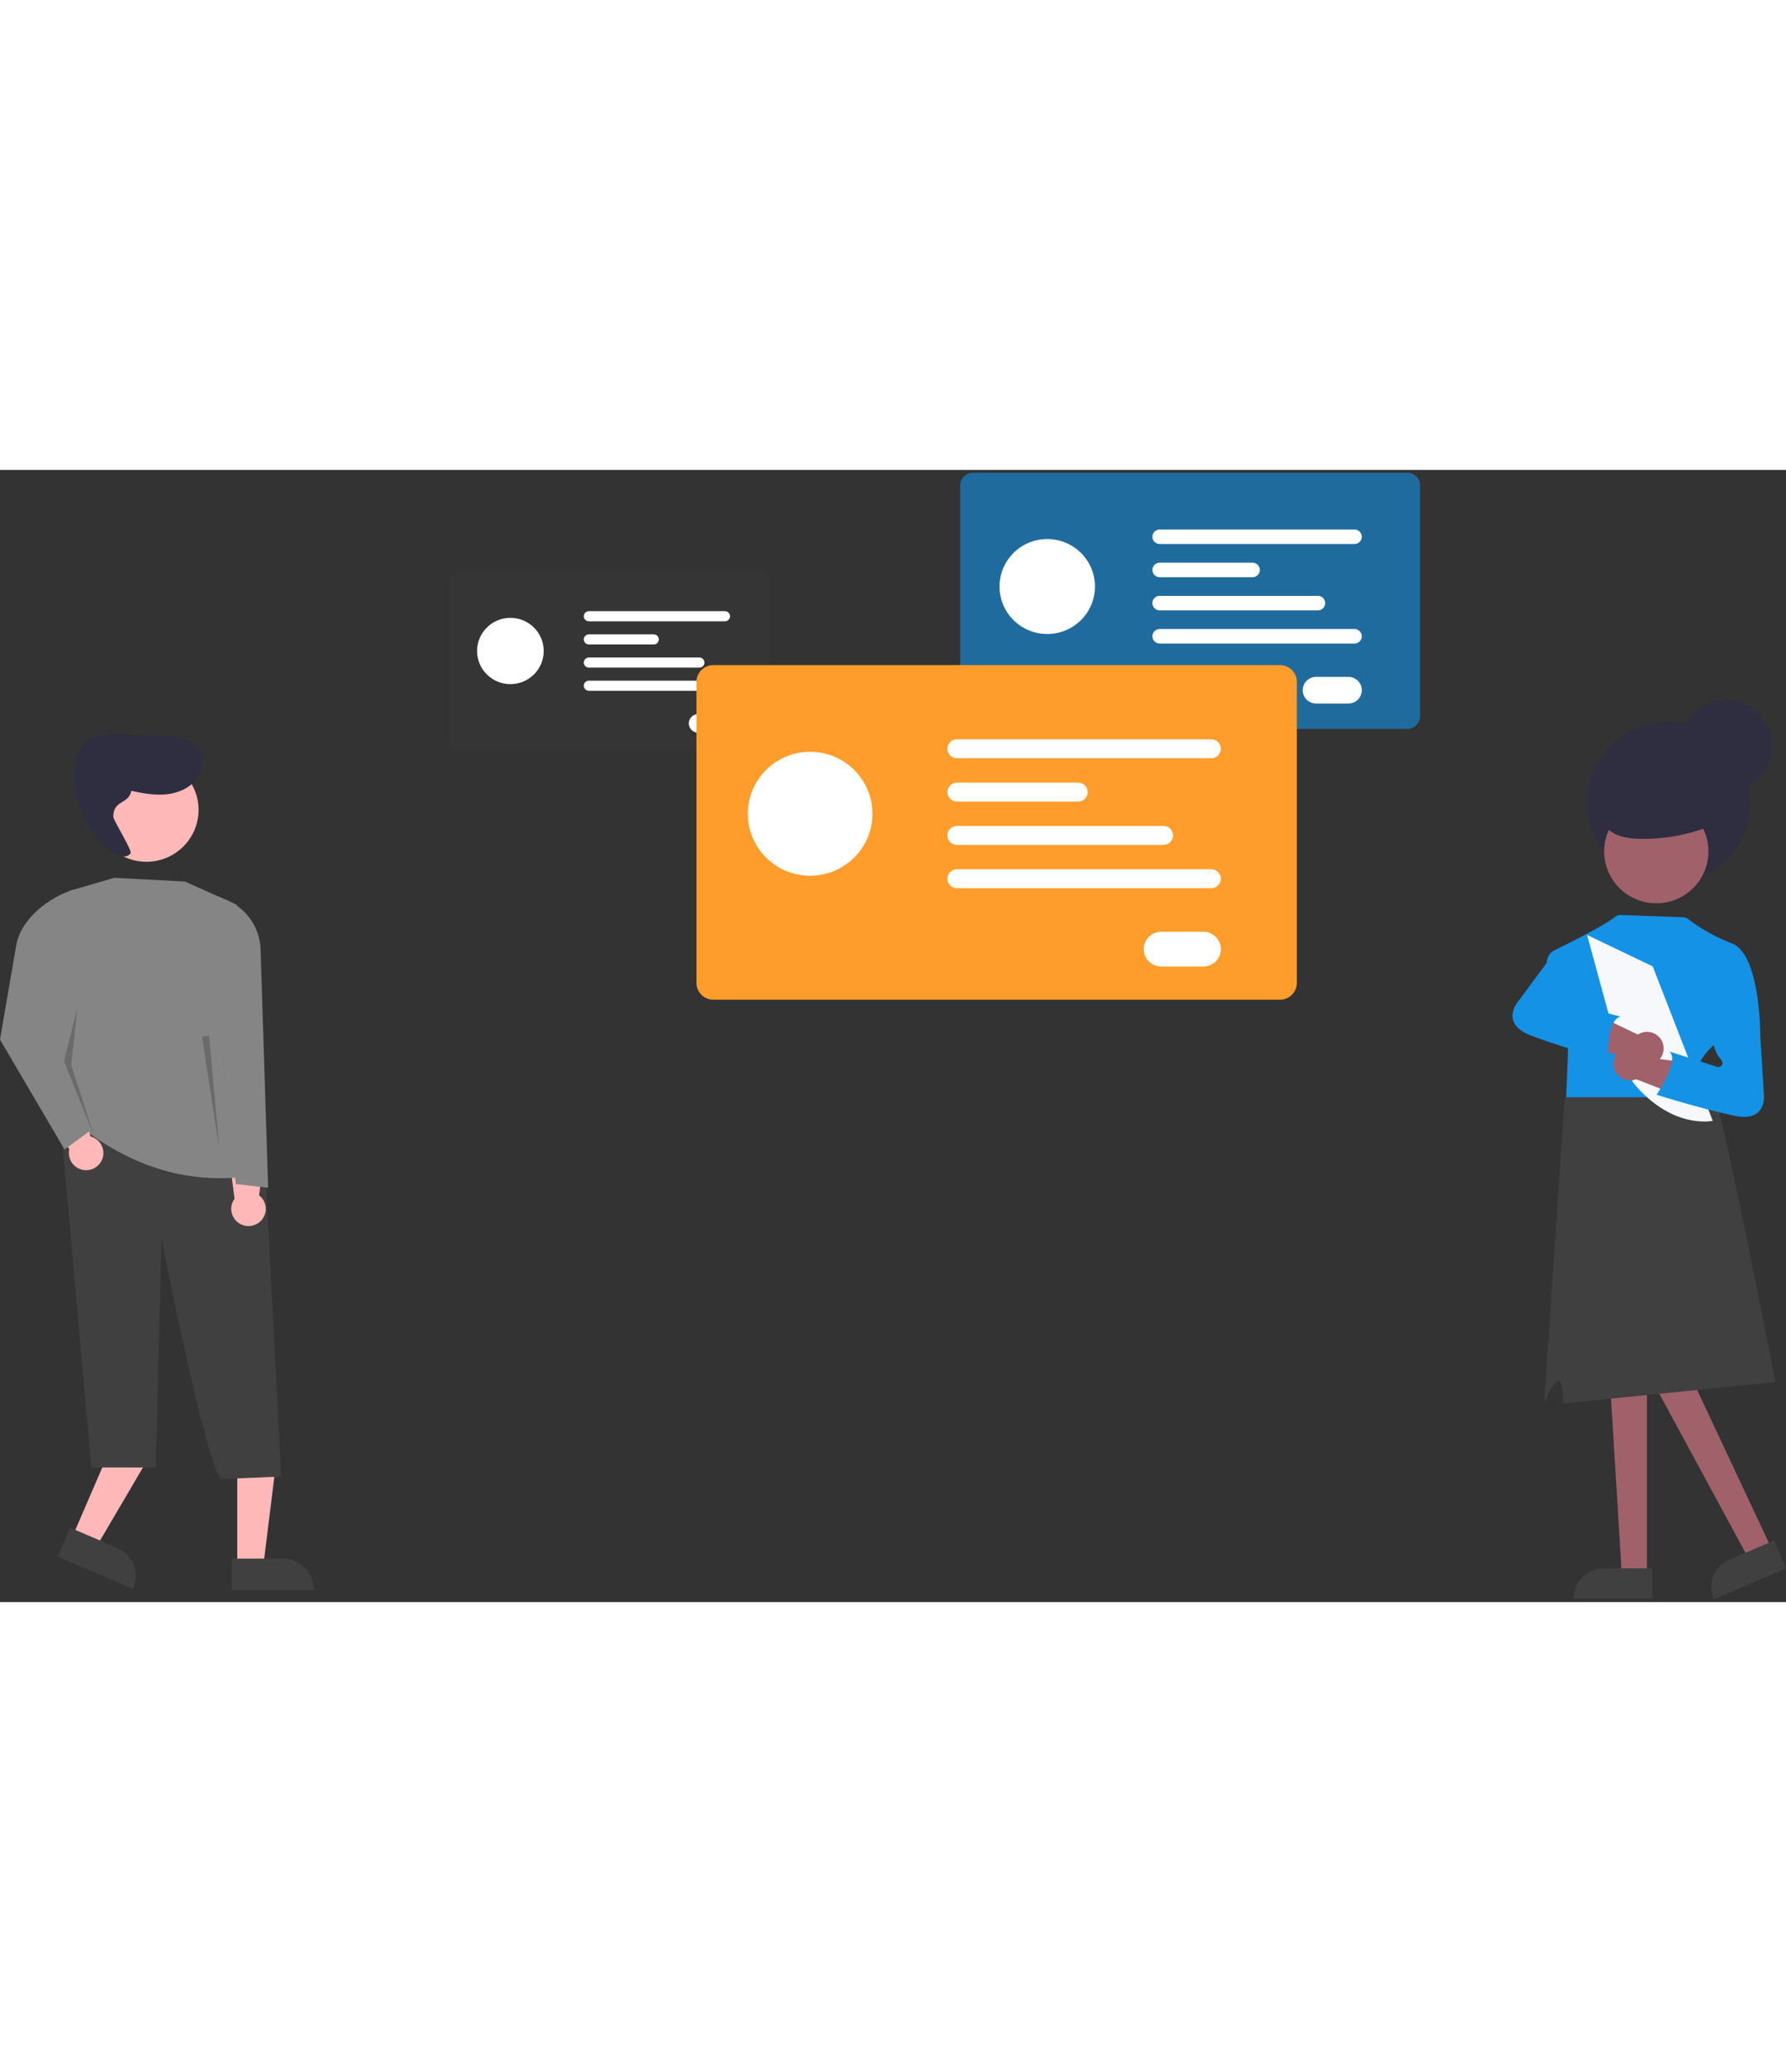 <svg width="350" height="406" viewBox="0 0 325 206" fill="none" xmlns="http://www.w3.org/2000/svg">
<rect x="0" y="0" width="325" height="206" fill="#333333" stroke="none"/>
<g clip-path="url(#clip0_507_10776)">
<path d="M299.692 201.157H295.134L292.965 165.916H299.692V201.157Z" fill="#A0616A"/>
<path d="M291.878 199.861H300.669V205.366H286.344C286.344 204.644 286.487 203.928 286.765 203.26C287.043 202.592 287.451 201.985 287.965 201.474C288.479 200.963 289.089 200.557 289.76 200.28C290.432 200.004 291.152 199.861 291.878 199.861Z" fill="#404040"/>
<path d="M322.432 196.39L318.244 198.18L300.271 164.986L306.452 162.344L322.432 196.39Z" fill="#A0616A"/>
<path d="M314.739 198.268L322.815 194.815L325 199.873L311.84 205.499C311.553 204.835 311.4 204.121 311.39 203.398C311.381 202.675 311.514 201.958 311.784 201.286C312.053 200.615 312.453 200.002 312.96 199.485C313.467 198.967 314.071 198.553 314.739 198.268Z" fill="#404040"/>
<path opacity="0.6" d="M256.051 47.133H177.082C176.458 47.133 175.86 46.886 175.419 46.447C174.977 46.008 174.729 45.413 174.729 44.792V2.841C174.729 2.22 174.977 1.625 175.419 1.186C175.86 0.748 176.458 0.501 177.082 0.5H256.051C256.675 0.501 257.273 0.748 257.714 1.186C258.156 1.625 258.404 2.22 258.405 2.841V44.792C258.404 45.413 258.156 46.008 257.714 46.447C257.273 46.886 256.675 47.133 256.051 47.133Z" fill="#1492E6"/>
<path d="M190.568 29.856C195.364 29.856 199.251 25.989 199.251 21.219C199.251 16.449 195.364 12.582 190.568 12.582C185.772 12.582 181.885 16.449 181.885 21.219C181.885 25.989 185.772 29.856 190.568 29.856Z" fill="white"/>
<path d="M246.482 13.485H211.029C210.677 13.485 210.339 13.346 210.09 13.098C209.841 12.851 209.701 12.515 209.701 12.164C209.701 11.814 209.841 11.478 210.09 11.23C210.339 10.983 210.677 10.844 211.029 10.844H246.482C246.834 10.844 247.172 10.983 247.421 11.23C247.67 11.478 247.809 11.814 247.809 12.164C247.809 12.515 247.67 12.851 247.421 13.098C247.172 13.346 246.834 13.485 246.482 13.485Z" fill="white"/>
<path d="M227.922 19.522H211.029C210.677 19.522 210.339 19.383 210.09 19.135C209.841 18.888 209.701 18.552 209.701 18.201C209.701 17.851 209.841 17.515 210.09 17.268C210.339 17.02 210.677 16.881 211.029 16.881H227.922C228.274 16.881 228.612 17.02 228.861 17.268C229.11 17.515 229.25 17.851 229.25 18.201C229.25 18.552 229.11 18.888 228.861 19.135C228.612 19.383 228.274 19.522 227.922 19.522Z" fill="white"/>
<path d="M239.82 25.557H211.029C210.677 25.557 210.339 25.418 210.09 25.17C209.841 24.923 209.701 24.587 209.701 24.237C209.701 23.886 209.841 23.55 210.09 23.303C210.339 23.055 210.677 22.916 211.029 22.916H239.82C240.172 22.916 240.51 23.055 240.759 23.303C241.008 23.55 241.147 23.886 241.147 24.237C241.147 24.587 241.008 24.923 240.759 25.17C240.51 25.418 240.172 25.557 239.82 25.557Z" fill="white"/>
<path d="M246.482 31.592H211.029C210.677 31.592 210.339 31.453 210.09 31.206C209.841 30.958 209.701 30.622 209.701 30.272C209.701 29.922 209.841 29.586 210.09 29.338C210.339 29.09 210.677 28.951 211.029 28.951H246.482C246.834 28.951 247.172 29.09 247.421 29.338C247.67 29.586 247.809 29.922 247.809 30.272C247.809 30.622 247.67 30.958 247.421 31.206C247.172 31.453 246.834 31.592 246.482 31.592Z" fill="white"/>
<path d="M245.371 42.508H239.501C239.18 42.509 238.863 42.446 238.566 42.325C238.27 42.203 238.001 42.025 237.774 41.799C237.547 41.574 237.367 41.307 237.245 41.012C237.122 40.718 237.059 40.402 237.059 40.083C237.059 39.764 237.122 39.449 237.245 39.154C237.367 38.86 237.547 38.592 237.774 38.367C238.001 38.142 238.27 37.963 238.566 37.842C238.863 37.72 239.18 37.658 239.501 37.658H245.371C246.017 37.658 246.638 37.914 247.095 38.368C247.552 38.823 247.809 39.44 247.809 40.083C247.809 40.726 247.552 41.343 247.095 41.798C246.638 42.253 246.017 42.508 245.371 42.508Z" fill="white"/>
<path d="M138.598 51.041H83.46C83.024 51.041 82.606 50.868 82.298 50.562C81.99 50.255 81.817 49.84 81.816 49.406V20.115C81.817 19.682 81.99 19.266 82.298 18.96C82.606 18.653 83.024 18.481 83.46 18.48H138.598C139.033 18.481 139.451 18.653 139.759 18.96C140.067 19.266 140.241 19.682 140.241 20.115V49.406C140.241 49.84 140.067 50.255 139.759 50.562C139.451 50.868 139.033 51.041 138.598 51.041Z" fill="#353535"/>
<path d="M92.877 38.977C96.226 38.977 98.94 36.277 98.94 32.947C98.94 29.616 96.226 26.916 92.877 26.916C89.529 26.916 86.814 29.616 86.814 32.947C86.814 36.277 89.529 38.977 92.877 38.977Z" fill="white"/>
<path d="M131.917 27.547H107.163C106.917 27.547 106.682 27.45 106.508 27.277C106.334 27.104 106.236 26.87 106.236 26.625C106.236 26.381 106.334 26.146 106.508 25.973C106.682 25.8 106.917 25.703 107.163 25.703H131.917C132.163 25.703 132.399 25.8 132.573 25.973C132.747 26.146 132.844 26.381 132.844 26.625C132.844 26.87 132.747 27.104 132.573 27.277C132.399 27.45 132.163 27.547 131.917 27.547Z" fill="white"/>
<path d="M118.959 31.762H107.163C106.918 31.762 106.683 31.664 106.509 31.491C106.336 31.319 106.238 31.084 106.238 30.84C106.238 30.596 106.336 30.362 106.509 30.189C106.683 30.016 106.918 29.919 107.163 29.918H118.959C119.204 29.919 119.44 30.016 119.613 30.189C119.786 30.362 119.884 30.596 119.884 30.84C119.884 31.084 119.786 31.319 119.613 31.491C119.44 31.664 119.204 31.762 118.959 31.762Z" fill="white"/>
<path d="M127.266 35.975H107.163C106.918 35.974 106.683 35.877 106.509 35.704C106.336 35.531 106.238 35.297 106.238 35.053C106.238 34.809 106.336 34.574 106.509 34.402C106.683 34.229 106.918 34.131 107.163 34.131H127.266C127.512 34.131 127.747 34.229 127.92 34.402C128.094 34.574 128.191 34.809 128.191 35.053C128.191 35.297 128.094 35.531 127.92 35.704C127.747 35.877 127.512 35.974 127.266 35.975Z" fill="white"/>
<path d="M131.918 40.19H107.163C106.918 40.189 106.683 40.092 106.509 39.919C106.336 39.746 106.238 39.512 106.238 39.268C106.238 39.023 106.336 38.789 106.509 38.616C106.683 38.444 106.918 38.346 107.163 38.346H131.918C132.039 38.346 132.16 38.369 132.273 38.415C132.386 38.462 132.488 38.529 132.574 38.615C132.661 38.701 132.729 38.803 132.776 38.914C132.822 39.026 132.846 39.147 132.846 39.268C132.846 39.389 132.822 39.509 132.776 39.621C132.729 39.733 132.661 39.835 132.574 39.92C132.488 40.006 132.386 40.074 132.273 40.12C132.16 40.166 132.039 40.19 131.918 40.19Z" fill="white"/>
<path d="M131.141 47.812H127.042C126.591 47.812 126.158 47.634 125.838 47.316C125.519 46.999 125.34 46.568 125.34 46.119C125.34 45.67 125.519 45.239 125.838 44.922C126.158 44.604 126.591 44.426 127.042 44.426H131.141C131.592 44.426 132.025 44.604 132.344 44.922C132.664 45.239 132.843 45.67 132.843 46.119C132.843 46.568 132.664 46.999 132.344 47.316C132.025 47.634 131.592 47.812 131.141 47.812Z" fill="white"/>
<path d="M232.915 96.399H129.809C128.995 96.398 128.213 96.076 127.637 95.502C127.061 94.929 126.737 94.153 126.736 93.342V38.568C126.737 37.758 127.061 36.981 127.637 36.408C128.213 35.835 128.995 35.513 129.809 35.512H232.915C233.73 35.513 234.511 35.835 235.087 36.408C235.663 36.981 235.987 37.758 235.988 38.568V93.342C235.987 94.153 235.663 94.929 235.087 95.502C234.511 96.076 233.73 96.398 232.915 96.399Z" fill="#FE9D2B"/>
<path d="M147.419 73.841C153.681 73.841 158.757 68.792 158.757 62.564C158.757 56.336 153.681 51.287 147.419 51.287C141.158 51.287 136.082 56.336 136.082 62.564C136.082 68.792 141.158 73.841 147.419 73.841Z" fill="white"/>
<path d="M220.423 52.466H174.134C173.674 52.466 173.233 52.284 172.908 51.961C172.583 51.638 172.4 51.199 172.4 50.742C172.4 50.285 172.583 49.846 172.908 49.523C173.233 49.199 173.674 49.018 174.134 49.018H220.423C220.651 49.018 220.876 49.062 221.086 49.149C221.297 49.236 221.488 49.362 221.649 49.523C221.81 49.683 221.938 49.873 222.025 50.082C222.112 50.291 222.157 50.515 222.157 50.742C222.157 50.968 222.112 51.193 222.025 51.402C221.938 51.611 221.81 51.801 221.649 51.961C221.488 52.121 221.297 52.248 221.086 52.335C220.876 52.422 220.651 52.466 220.423 52.466Z" fill="white"/>
<path d="M196.19 60.349H174.134C173.674 60.349 173.233 60.167 172.908 59.844C172.583 59.52 172.4 59.082 172.4 58.625C172.4 58.167 172.583 57.729 172.908 57.405C173.233 57.082 173.674 56.9 174.134 56.9H196.19C196.65 56.9 197.091 57.082 197.416 57.405C197.741 57.729 197.924 58.167 197.924 58.625C197.924 59.082 197.741 59.52 197.416 59.844C197.091 60.167 196.65 60.349 196.19 60.349Z" fill="white"/>
<path d="M211.725 68.228H174.134C173.674 68.228 173.233 68.046 172.908 67.723C172.583 67.399 172.4 66.961 172.4 66.504C172.4 66.046 172.583 65.608 172.908 65.284C173.233 64.961 173.674 64.779 174.134 64.779H211.725C212.185 64.779 212.626 64.961 212.951 65.284C213.276 65.608 213.458 66.046 213.458 66.504C213.458 66.961 213.276 67.399 212.951 67.723C212.626 68.046 212.185 68.228 211.725 68.228Z" fill="white"/>
<path d="M220.423 76.107H174.134C173.674 76.107 173.233 75.925 172.908 75.602C172.583 75.278 172.4 74.84 172.4 74.382C172.4 73.925 172.583 73.487 172.908 73.163C173.233 72.84 173.674 72.658 174.134 72.658H220.423C220.883 72.658 221.324 72.84 221.649 73.163C221.974 73.487 222.157 73.925 222.157 74.382C222.157 74.84 221.974 75.278 221.649 75.602C221.324 75.925 220.883 76.107 220.423 76.107Z" fill="white"/>
<path d="M218.974 90.36H211.31C210.891 90.36 210.477 90.278 210.09 90.12C209.704 89.961 209.352 89.728 209.057 89.433C208.761 89.139 208.526 88.79 208.366 88.406C208.205 88.022 208.123 87.61 208.123 87.194C208.123 86.777 208.205 86.365 208.366 85.981C208.526 85.597 208.761 85.248 209.057 84.954C209.352 84.659 209.704 84.426 210.09 84.267C210.477 84.109 210.891 84.027 211.31 84.027H218.974C219.392 84.027 219.806 84.109 220.193 84.267C220.58 84.426 220.931 84.659 221.227 84.954C221.523 85.248 221.758 85.597 221.918 85.981C222.078 86.365 222.16 86.777 222.16 87.194C222.16 87.61 222.078 88.022 221.918 88.406C221.758 88.79 221.523 89.139 221.227 89.433C220.931 89.728 220.58 89.961 220.193 90.12C219.806 90.278 219.392 90.36 218.974 90.36Z" fill="white"/>
<path d="M323.101 165.969C323.101 165.969 314.066 120.149 312.642 116.287C311.857 114.176 311.34 112.641 311.34 112.641L284.79 114.151L284.573 116.287L280.994 169.874C280.994 169.874 282.259 166.469 283.395 165.843C284.53 165.218 284.411 169.867 284.411 169.867" fill="#404040"/>
<path d="M284.995 114.133H308.233C307.581 111.81 308.233 109.658 309.166 108.006C309.817 106.846 310.637 105.787 311.599 104.865L311.758 104.723L319.878 102.932L320.314 102.837C320.314 102.837 320.379 88.164 315.157 86.15C312.288 85.059 309.593 83.561 307.154 81.704C306.914 81.516 306.62 81.409 306.314 81.398L294.916 80.983C294.565 80.972 294.222 81.086 293.95 81.306C292.066 82.813 286.073 85.839 282.851 87.422C282.285 87.699 281.848 88.183 281.632 88.772C281.415 89.362 281.435 90.011 281.687 90.587C282.974 93.525 285.16 98.44 285.39 98.44C285.717 98.44 284.995 114.133 284.995 114.133Z" fill="#1492E6"/>
<path d="M300.749 90.335L311.67 118.425C311.67 118.425 304.287 120.118 297.165 111.461L294.595 105.881L288.805 84.615L300.749 90.335Z" fill="#F6F8FB"/>
<path d="M303.649 75.298C311.835 75.298 318.471 68.697 318.471 60.554C318.471 52.411 311.835 45.81 303.649 45.81C295.462 45.81 288.826 52.411 288.826 60.554C288.826 68.697 295.462 75.298 303.649 75.298Z" fill="#2F2E41"/>
<path d="M294.245 109.95C294.651 110.455 295.209 110.817 295.838 110.982C296.467 111.147 297.132 111.106 297.736 110.866L305.676 113.957L308.322 108.007L299.375 106.857C299.201 106.466 298.945 106.116 298.625 105.831C298.304 105.546 297.927 105.332 297.516 105.203C297.106 105.075 296.673 105.035 296.246 105.086C295.819 105.137 295.408 105.278 295.041 105.5C294.673 105.722 294.357 106.019 294.114 106.372C293.871 106.725 293.706 107.125 293.631 107.546C293.555 107.967 293.571 108.399 293.677 108.814C293.783 109.228 293.977 109.616 294.245 109.95Z" fill="#A0616A"/>
<path d="M301.4 78.851C306.639 78.851 310.886 74.627 310.886 69.416C310.886 64.205 306.639 59.98 301.4 59.98C296.161 59.98 291.914 64.205 291.914 69.416C291.914 74.627 296.161 78.851 301.4 78.851Z" fill="#A0616A"/>
<path d="M314.741 63.165C309.696 65.897 304.018 67.262 298.276 67.122C296.077 67.065 293.654 66.667 292.261 64.974C290.689 63.062 291.083 60.076 292.599 58.12C294.115 56.165 296.486 55.063 298.852 54.315C301.091 53.608 303.489 53.153 305.785 53.647C306.996 53.908 308.137 54.425 309.13 55.164C310.122 55.903 310.943 56.845 311.537 57.928C312.13 59.01 312.482 60.207 312.569 61.437C312.656 62.666 312.476 63.901 312.041 65.055" fill="#2F2E41"/>
<path d="M314.133 58.395C318.726 58.395 322.448 54.692 322.448 50.124C322.448 45.556 318.726 41.853 314.133 41.853C309.541 41.853 305.818 45.556 305.818 50.124C305.818 54.692 309.541 58.395 314.133 58.395Z" fill="#2F2E41"/>
<path d="M317.11 98.939L320.31 102.838L320.962 113.421C320.962 113.421 321.802 118.81 315.609 117.512C309.416 116.214 301.445 113.69 301.445 113.69C301.445 113.69 305.687 107.575 303.794 105.824L312.672 108.681C312.672 108.681 314.173 108.355 312.997 107.057C311.821 105.76 311.614 103.42 311.614 103.42L317.11 98.939Z" fill="#1492E6"/>
<path d="M300.679 108.102C300.062 108.307 299.396 108.31 298.777 108.109C298.159 107.909 297.623 107.515 297.247 106.988L288.891 105.299L289.913 98.873L298.056 102.736C298.416 102.501 298.821 102.345 299.246 102.278C299.671 102.212 300.105 102.236 300.52 102.349C300.934 102.463 301.32 102.663 301.65 102.936C301.981 103.209 302.249 103.55 302.437 103.935C302.625 104.319 302.729 104.739 302.741 105.167C302.752 105.594 302.672 106.02 302.506 106.414C302.34 106.808 302.09 107.163 301.775 107.454C301.46 107.745 301.086 107.966 300.679 108.102Z" fill="#A0616A"/>
<path d="M289.65 93.242C289.65 93.242 288.2 95.095 286.504 95.551C284.808 96.006 285.891 97.09 285.891 97.09L294.908 99.48C292.362 99.931 292.59 107.356 292.59 107.356C292.59 107.356 284.518 105.175 278.608 102.923C272.697 100.671 276.342 96.598 276.342 96.598L282.662 88.06L287.477 86.512L289.65 93.242Z" fill="#1492E6"/>
<path d="M13.17 194.108L17.52 195.968L26.802 180.163L20.381 177.418L13.17 194.108Z" fill="#FFB8B8"/>
<path d="M24.174 203.572L10.502 197.728L12.772 192.473L21.359 196.144C22.708 196.721 23.771 197.807 24.315 199.163C24.858 200.519 24.838 202.034 24.259 203.376L24.174 203.572L24.174 203.572Z" fill="#404040"/>
<path d="M43.176 199.434H47.911L50.164 181.268H43.176V199.434Z" fill="#FFB8B8"/>
<path d="M57.043 203.809H42.162V198.09H51.508C52.976 198.09 54.384 198.67 55.422 199.702C56.46 200.734 57.043 202.135 57.043 203.595V203.809L57.043 203.809Z" fill="#404040"/>
<g opacity="0.1">
<path opacity="0.1" d="M14.352 60.837L14.619 60.895C14.541 60.842 14.445 60.821 14.352 60.837Z" fill="url(#paint0_linear_507_10776)"/>
</g>
<path d="M51.174 183.167L40.282 183.596C37.623 181.818 29.369 139.814 29.369 139.814C29.425 140.139 28.336 181.505 28.336 181.505H16.618L10.861 117L17.215 119.545C17.215 119.545 46.311 117.198 47.667 118.868C47.952 119.413 51.174 183.167 51.174 183.167Z" fill="#404040"/>
<path d="M26.644 71.299C31.883 71.299 36.13 67.074 36.13 61.863C36.13 56.652 31.883 52.428 26.644 52.428C21.405 52.428 17.158 56.652 17.158 61.863C17.158 67.074 21.405 71.299 26.644 71.299Z" fill="#FFB8B8"/>
<path d="M42.718 136.348C42.309 135.813 42.084 135.161 42.077 134.49C42.069 133.818 42.28 133.161 42.677 132.618L41.562 123.877L48.26 122.736L47.152 131.993C47.505 132.267 47.794 132.612 48.002 133.005C48.209 133.399 48.33 133.832 48.356 134.275C48.382 134.719 48.312 135.163 48.152 135.577C47.992 135.992 47.744 136.368 47.426 136.68C47.109 136.993 46.727 137.234 46.308 137.388C45.889 137.542 45.442 137.605 44.997 137.574C44.551 137.542 44.117 137.417 43.724 137.205C43.331 136.994 42.988 136.701 42.718 136.348H42.718Z" fill="#FFB8B8"/>
<path d="M28.082 55.535L28.291 55.58C28.23 55.539 28.155 55.523 28.082 55.535Z" fill="#E1E7EF"/>
<path d="M23.598 58.326C25.663 58.775 27.765 59.203 29.874 59.063C31.984 58.924 34.135 58.147 35.505 56.545C36.874 54.944 37.253 52.429 36.037 50.709C34.592 48.663 31.693 48.418 29.18 48.366L21.261 48.203C19.696 48.171 18.055 48.156 16.669 48.879C14.261 50.136 13.43 53.188 13.479 55.892C13.542 58.478 14.167 61.02 15.311 63.343C16.455 65.665 18.09 67.715 20.105 69.35C21.177 70.208 22.941 70.861 23.758 69.76C24.114 69.28 20.636 63.755 20.626 63.158C20.568 59.691 23.992 61.103 23.934 57.635" fill="#2F2E41"/>
<path d="M14.457 119.382C23.484 126.403 33.448 129.943 44.727 128.594C39.963 111.957 38.55 95.447 43.146 79.162L33.658 74.893L20.782 74.219L13.031 76.486C11.941 76.806 10.986 77.473 10.315 78.385C9.643 79.297 9.291 80.403 9.314 81.533C9.587 95.421 10.87 108.418 14.457 119.382Z" fill="#858585"/>
<path d="M42.92 129.941L48.793 130.615L47.418 87.234C47.357 85.296 46.736 83.416 45.629 81.82C44.522 80.224 42.976 78.978 41.176 78.232L39.08 77.363L39.645 97.698L42.92 129.941Z" fill="#858585"/>
<path d="M14.13 127.016C13.542 126.685 13.077 126.176 12.802 125.562C12.528 124.948 12.46 124.262 12.608 123.607L8.107 116.018L13.804 112.334L16.47 121.271C16.902 121.384 17.305 121.586 17.653 121.866C18 122.146 18.283 122.496 18.483 122.893C18.683 123.29 18.796 123.725 18.814 124.169C18.832 124.613 18.755 125.056 18.587 125.468C18.419 125.88 18.165 126.251 17.841 126.557C17.518 126.864 17.133 127.098 16.711 127.245C16.289 127.391 15.841 127.446 15.396 127.407C14.951 127.368 14.52 127.234 14.13 127.016Z" fill="#FFB8B8"/>
<path d="M11.746 123.651L17.245 119.617L11.295 102.081L13.441 76.353C8.779 77.811 3.773 81.726 2.949 86.516L0 103.653L11.746 123.651Z" fill="#858585"/>
<path opacity="0.2" d="M14.073 97.949L11.652 107.579L17.145 121.243L12.956 108.319L14.073 97.949Z" fill="black"/>
<path opacity="0.2" d="M38.045 102.941L39.914 123.576L36.75 103.085L38.045 102.941Z" fill="black"/>
</g>
<defs>
<linearGradient id="paint0_linear_507_10776" x1="14.485" y1="60.91" x2="14.485" y2="60.845" gradientUnits="userSpaceOnUse">
<stop stop-color="#808080" stop-opacity="0.25"/>
<stop offset="0.54" stop-color="#808080" stop-opacity="0.12"/>
<stop offset="1" stop-color="#808080" stop-opacity="0.1"/>
</linearGradient>
<clipPath id="clip0_507_10776">
<rect width="325" height="205" fill="white" transform="translate(0 0.5)"/>
</clipPath>
</defs>
</svg>
